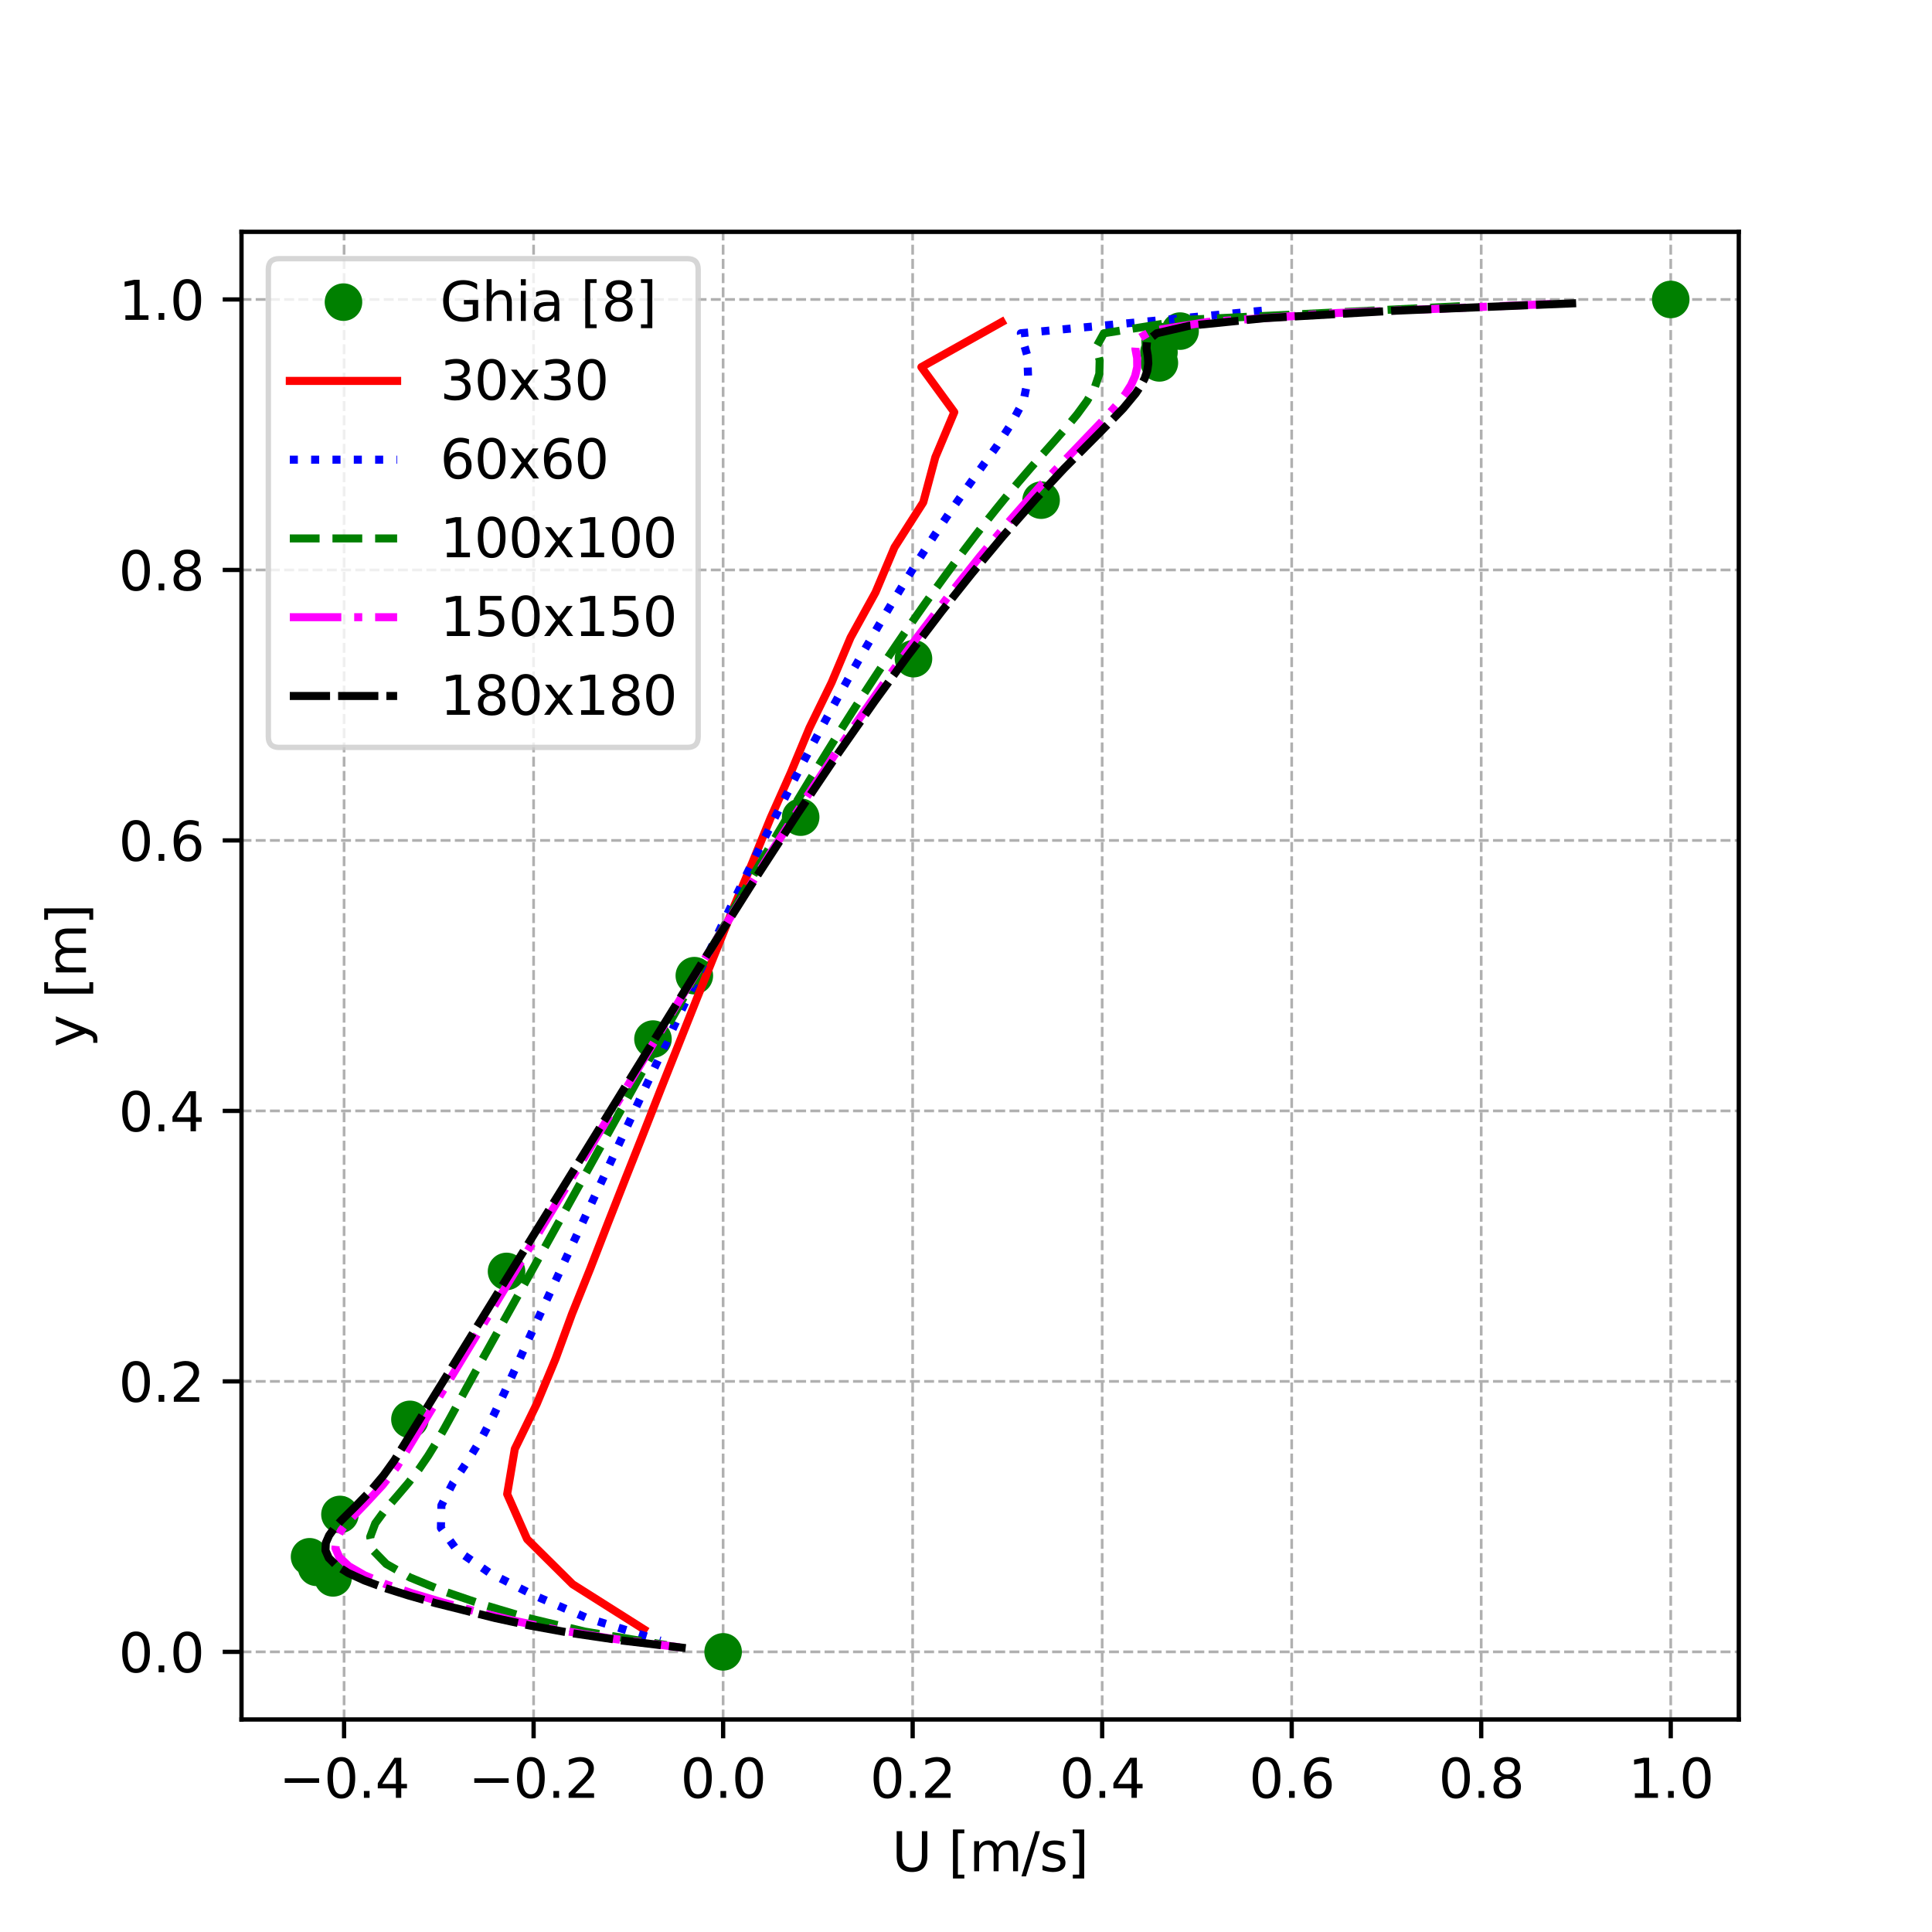 <?xml version="1.0" encoding="utf-8" standalone="no"?>
<!DOCTYPE svg PUBLIC "-//W3C//DTD SVG 1.1//EN"
  "http://www.w3.org/Graphics/SVG/1.1/DTD/svg11.dtd">
<svg xmlns:xlink="http://www.w3.org/1999/xlink" width="360pt" height="360pt" viewBox="0 0 360 360" xmlns="http://www.w3.org/2000/svg" version="1.1">
 <defs>
  <style type="text/css">*{stroke-linejoin: round; stroke-linecap: butt}</style>
 </defs>
 <g id="figure_1">
  <g id="patch_1">
   <path d="M 0 360 
L 360 360 
L 360 0 
L 0 0 
z
" style="fill: #ffffff"/>
  </g>
  <g id="axes_1">
   <g id="patch_2">
    <path d="M 45 320.4 
L 324 320.4 
L 324 43.2 
L 45 43.2 
z
" style="fill: #ffffff"/>
   </g>
   <g id="matplotlib.axis_1">
    <g id="xtick_1">
     <g id="line2d_1">
      <path d="M 64.114 320.4 
L 64.114 43.2 
" clip-path="url(#p68eb840127)" style="fill: none; stroke-dasharray: 1.85,0.8; stroke-dashoffset: 0; stroke: #b0b0b0; stroke-width: 0.5"/>
     </g>
     <g id="line2d_2">
      <defs>
       <path id="mabb880dba5" d="M 0 0 
L 0 3.5 
" style="stroke: #000000; stroke-width: 0.8"/>
      </defs>
      <g>
       <use xlink:href="#mabb880dba5" x="64.114" y="320.4" style="stroke: #000000; stroke-width: 0.8"/>
      </g>
     </g>
     <g id="text_1">
      <!-- −0.4 -->
      <g transform="translate(51.973 334.998) scale(0.1 -0.1)">
       <defs>
        <path id="DejaVuSans-2212" d="M 678 2272 
L 4684 2272 
L 4684 1741 
L 678 1741 
L 678 2272 
z
" transform="scale(0.016)"/>
        <path id="DejaVuSans-30" d="M 2034 4250 
Q 1547 4250 1301 3770 
Q 1056 3291 1056 2328 
Q 1056 1369 1301 889 
Q 1547 409 2034 409 
Q 2525 409 2770 889 
Q 3016 1369 3016 2328 
Q 3016 3291 2770 3770 
Q 2525 4250 2034 4250 
z
M 2034 4750 
Q 2819 4750 3233 4129 
Q 3647 3509 3647 2328 
Q 3647 1150 3233 529 
Q 2819 -91 2034 -91 
Q 1250 -91 836 529 
Q 422 1150 422 2328 
Q 422 3509 836 4129 
Q 1250 4750 2034 4750 
z
" transform="scale(0.016)"/>
        <path id="DejaVuSans-2e" d="M 684 794 
L 1344 794 
L 1344 0 
L 684 0 
L 684 794 
z
" transform="scale(0.016)"/>
        <path id="DejaVuSans-34" d="M 2419 4116 
L 825 1625 
L 2419 1625 
L 2419 4116 
z
M 2253 4666 
L 3047 4666 
L 3047 1625 
L 3713 1625 
L 3713 1100 
L 3047 1100 
L 3047 0 
L 2419 0 
L 2419 1100 
L 313 1100 
L 313 1709 
L 2253 4666 
z
" transform="scale(0.016)"/>
       </defs>
       <use xlink:href="#DejaVuSans-2212"/>
       <use xlink:href="#DejaVuSans-30" x="83.789"/>
       <use xlink:href="#DejaVuSans-2e" x="147.412"/>
       <use xlink:href="#DejaVuSans-34" x="179.199"/>
      </g>
     </g>
    </g>
    <g id="xtick_2">
     <g id="line2d_3">
      <path d="M 99.429 320.4 
L 99.429 43.2 
" clip-path="url(#p68eb840127)" style="fill: none; stroke-dasharray: 1.85,0.8; stroke-dashoffset: 0; stroke: #b0b0b0; stroke-width: 0.5"/>
     </g>
     <g id="line2d_4">
      <g>
       <use xlink:href="#mabb880dba5" x="99.429" y="320.4" style="stroke: #000000; stroke-width: 0.8"/>
      </g>
     </g>
     <g id="text_2">
      <!-- −0.2 -->
      <g transform="translate(87.288 334.998) scale(0.1 -0.1)">
       <defs>
        <path id="DejaVuSans-32" d="M 1228 531 
L 3431 531 
L 3431 0 
L 469 0 
L 469 531 
Q 828 903 1448 1529 
Q 2069 2156 2228 2338 
Q 2531 2678 2651 2914 
Q 2772 3150 2772 3378 
Q 2772 3750 2511 3984 
Q 2250 4219 1831 4219 
Q 1534 4219 1204 4116 
Q 875 4013 500 3803 
L 500 4441 
Q 881 4594 1212 4672 
Q 1544 4750 1819 4750 
Q 2544 4750 2975 4387 
Q 3406 4025 3406 3419 
Q 3406 3131 3298 2873 
Q 3191 2616 2906 2266 
Q 2828 2175 2409 1742 
Q 1991 1309 1228 531 
z
" transform="scale(0.016)"/>
       </defs>
       <use xlink:href="#DejaVuSans-2212"/>
       <use xlink:href="#DejaVuSans-30" x="83.789"/>
       <use xlink:href="#DejaVuSans-2e" x="147.412"/>
       <use xlink:href="#DejaVuSans-32" x="179.199"/>
      </g>
     </g>
    </g>
    <g id="xtick_3">
     <g id="line2d_5">
      <path d="M 134.744 320.4 
L 134.744 43.2 
" clip-path="url(#p68eb840127)" style="fill: none; stroke-dasharray: 1.85,0.8; stroke-dashoffset: 0; stroke: #b0b0b0; stroke-width: 0.5"/>
     </g>
     <g id="line2d_6">
      <g>
       <use xlink:href="#mabb880dba5" x="134.744" y="320.4" style="stroke: #000000; stroke-width: 0.8"/>
      </g>
     </g>
     <g id="text_3">
      <!-- 0.0 -->
      <g transform="translate(126.792 334.998) scale(0.1 -0.1)">
       <use xlink:href="#DejaVuSans-30"/>
       <use xlink:href="#DejaVuSans-2e" x="63.623"/>
       <use xlink:href="#DejaVuSans-30" x="95.41"/>
      </g>
     </g>
    </g>
    <g id="xtick_4">
     <g id="line2d_7">
      <path d="M 170.059 320.4 
L 170.059 43.2 
" clip-path="url(#p68eb840127)" style="fill: none; stroke-dasharray: 1.85,0.8; stroke-dashoffset: 0; stroke: #b0b0b0; stroke-width: 0.5"/>
     </g>
     <g id="line2d_8">
      <g>
       <use xlink:href="#mabb880dba5" x="170.059" y="320.4" style="stroke: #000000; stroke-width: 0.8"/>
      </g>
     </g>
     <g id="text_4">
      <!-- 0.2 -->
      <g transform="translate(162.107 334.998) scale(0.1 -0.1)">
       <use xlink:href="#DejaVuSans-30"/>
       <use xlink:href="#DejaVuSans-2e" x="63.623"/>
       <use xlink:href="#DejaVuSans-32" x="95.41"/>
      </g>
     </g>
    </g>
    <g id="xtick_5">
     <g id="line2d_9">
      <path d="M 205.374 320.4 
L 205.374 43.2 
" clip-path="url(#p68eb840127)" style="fill: none; stroke-dasharray: 1.85,0.8; stroke-dashoffset: 0; stroke: #b0b0b0; stroke-width: 0.5"/>
     </g>
     <g id="line2d_10">
      <g>
       <use xlink:href="#mabb880dba5" x="205.374" y="320.4" style="stroke: #000000; stroke-width: 0.8"/>
      </g>
     </g>
     <g id="text_5">
      <!-- 0.4 -->
      <g transform="translate(197.422 334.998) scale(0.1 -0.1)">
       <use xlink:href="#DejaVuSans-30"/>
       <use xlink:href="#DejaVuSans-2e" x="63.623"/>
       <use xlink:href="#DejaVuSans-34" x="95.41"/>
      </g>
     </g>
    </g>
    <g id="xtick_6">
     <g id="line2d_11">
      <path d="M 240.689 320.4 
L 240.689 43.2 
" clip-path="url(#p68eb840127)" style="fill: none; stroke-dasharray: 1.85,0.8; stroke-dashoffset: 0; stroke: #b0b0b0; stroke-width: 0.5"/>
     </g>
     <g id="line2d_12">
      <g>
       <use xlink:href="#mabb880dba5" x="240.689" y="320.4" style="stroke: #000000; stroke-width: 0.8"/>
      </g>
     </g>
     <g id="text_6">
      <!-- 0.6 -->
      <g transform="translate(232.737 334.998) scale(0.1 -0.1)">
       <defs>
        <path id="DejaVuSans-36" d="M 2113 2584 
Q 1688 2584 1439 2293 
Q 1191 2003 1191 1497 
Q 1191 994 1439 701 
Q 1688 409 2113 409 
Q 2538 409 2786 701 
Q 3034 994 3034 1497 
Q 3034 2003 2786 2293 
Q 2538 2584 2113 2584 
z
M 3366 4563 
L 3366 3988 
Q 3128 4100 2886 4159 
Q 2644 4219 2406 4219 
Q 1781 4219 1451 3797 
Q 1122 3375 1075 2522 
Q 1259 2794 1537 2939 
Q 1816 3084 2150 3084 
Q 2853 3084 3261 2657 
Q 3669 2231 3669 1497 
Q 3669 778 3244 343 
Q 2819 -91 2113 -91 
Q 1303 -91 875 529 
Q 447 1150 447 2328 
Q 447 3434 972 4092 
Q 1497 4750 2381 4750 
Q 2619 4750 2861 4703 
Q 3103 4656 3366 4563 
z
" transform="scale(0.016)"/>
       </defs>
       <use xlink:href="#DejaVuSans-30"/>
       <use xlink:href="#DejaVuSans-2e" x="63.623"/>
       <use xlink:href="#DejaVuSans-36" x="95.41"/>
      </g>
     </g>
    </g>
    <g id="xtick_7">
     <g id="line2d_13">
      <path d="M 276.003 320.4 
L 276.003 43.2 
" clip-path="url(#p68eb840127)" style="fill: none; stroke-dasharray: 1.85,0.8; stroke-dashoffset: 0; stroke: #b0b0b0; stroke-width: 0.5"/>
     </g>
     <g id="line2d_14">
      <g>
       <use xlink:href="#mabb880dba5" x="276.003" y="320.4" style="stroke: #000000; stroke-width: 0.8"/>
      </g>
     </g>
     <g id="text_7">
      <!-- 0.8 -->
      <g transform="translate(268.052 334.998) scale(0.1 -0.1)">
       <defs>
        <path id="DejaVuSans-38" d="M 2034 2216 
Q 1584 2216 1326 1975 
Q 1069 1734 1069 1313 
Q 1069 891 1326 650 
Q 1584 409 2034 409 
Q 2484 409 2743 651 
Q 3003 894 3003 1313 
Q 3003 1734 2745 1975 
Q 2488 2216 2034 2216 
z
M 1403 2484 
Q 997 2584 770 2862 
Q 544 3141 544 3541 
Q 544 4100 942 4425 
Q 1341 4750 2034 4750 
Q 2731 4750 3128 4425 
Q 3525 4100 3525 3541 
Q 3525 3141 3298 2862 
Q 3072 2584 2669 2484 
Q 3125 2378 3379 2068 
Q 3634 1759 3634 1313 
Q 3634 634 3220 271 
Q 2806 -91 2034 -91 
Q 1263 -91 848 271 
Q 434 634 434 1313 
Q 434 1759 690 2068 
Q 947 2378 1403 2484 
z
M 1172 3481 
Q 1172 3119 1398 2916 
Q 1625 2713 2034 2713 
Q 2441 2713 2670 2916 
Q 2900 3119 2900 3481 
Q 2900 3844 2670 4047 
Q 2441 4250 2034 4250 
Q 1625 4250 1398 4047 
Q 1172 3844 1172 3481 
z
" transform="scale(0.016)"/>
       </defs>
       <use xlink:href="#DejaVuSans-30"/>
       <use xlink:href="#DejaVuSans-2e" x="63.623"/>
       <use xlink:href="#DejaVuSans-38" x="95.41"/>
      </g>
     </g>
    </g>
    <g id="xtick_8">
     <g id="line2d_15">
      <path d="M 311.318 320.4 
L 311.318 43.2 
" clip-path="url(#p68eb840127)" style="fill: none; stroke-dasharray: 1.85,0.8; stroke-dashoffset: 0; stroke: #b0b0b0; stroke-width: 0.5"/>
     </g>
     <g id="line2d_16">
      <g>
       <use xlink:href="#mabb880dba5" x="311.318" y="320.4" style="stroke: #000000; stroke-width: 0.8"/>
      </g>
     </g>
     <g id="text_8">
      <!-- 1.0 -->
      <g transform="translate(303.367 334.998) scale(0.1 -0.1)">
       <defs>
        <path id="DejaVuSans-31" d="M 794 531 
L 1825 531 
L 1825 4091 
L 703 3866 
L 703 4441 
L 1819 4666 
L 2450 4666 
L 2450 531 
L 3481 531 
L 3481 0 
L 794 0 
L 794 531 
z
" transform="scale(0.016)"/>
       </defs>
       <use xlink:href="#DejaVuSans-31"/>
       <use xlink:href="#DejaVuSans-2e" x="63.623"/>
       <use xlink:href="#DejaVuSans-30" x="95.41"/>
      </g>
     </g>
    </g>
    <g id="text_9">
     <!-- U [m/s] -->
     <g transform="translate(166.191 348.677) scale(0.1 -0.1)">
      <defs>
       <path id="DejaVuSans-55" d="M 556 4666 
L 1191 4666 
L 1191 1831 
Q 1191 1081 1462 751 
Q 1734 422 2344 422 
Q 2950 422 3222 751 
Q 3494 1081 3494 1831 
L 3494 4666 
L 4128 4666 
L 4128 1753 
Q 4128 841 3676 375 
Q 3225 -91 2344 -91 
Q 1459 -91 1007 375 
Q 556 841 556 1753 
L 556 4666 
z
" transform="scale(0.016)"/>
       <path id="DejaVuSans-20" transform="scale(0.016)"/>
       <path id="DejaVuSans-5b" d="M 550 4863 
L 1875 4863 
L 1875 4416 
L 1125 4416 
L 1125 -397 
L 1875 -397 
L 1875 -844 
L 550 -844 
L 550 4863 
z
" transform="scale(0.016)"/>
       <path id="DejaVuSans-6d" d="M 3328 2828 
Q 3544 3216 3844 3400 
Q 4144 3584 4550 3584 
Q 5097 3584 5394 3201 
Q 5691 2819 5691 2113 
L 5691 0 
L 5113 0 
L 5113 2094 
Q 5113 2597 4934 2840 
Q 4756 3084 4391 3084 
Q 3944 3084 3684 2787 
Q 3425 2491 3425 1978 
L 3425 0 
L 2847 0 
L 2847 2094 
Q 2847 2600 2669 2842 
Q 2491 3084 2119 3084 
Q 1678 3084 1418 2786 
Q 1159 2488 1159 1978 
L 1159 0 
L 581 0 
L 581 3500 
L 1159 3500 
L 1159 2956 
Q 1356 3278 1631 3431 
Q 1906 3584 2284 3584 
Q 2666 3584 2933 3390 
Q 3200 3197 3328 2828 
z
" transform="scale(0.016)"/>
       <path id="DejaVuSans-2f" d="M 1625 4666 
L 2156 4666 
L 531 -594 
L 0 -594 
L 1625 4666 
z
" transform="scale(0.016)"/>
       <path id="DejaVuSans-73" d="M 2834 3397 
L 2834 2853 
Q 2591 2978 2328 3040 
Q 2066 3103 1784 3103 
Q 1356 3103 1142 2972 
Q 928 2841 928 2578 
Q 928 2378 1081 2264 
Q 1234 2150 1697 2047 
L 1894 2003 
Q 2506 1872 2764 1633 
Q 3022 1394 3022 966 
Q 3022 478 2636 193 
Q 2250 -91 1575 -91 
Q 1294 -91 989 -36 
Q 684 19 347 128 
L 347 722 
Q 666 556 975 473 
Q 1284 391 1588 391 
Q 1994 391 2212 530 
Q 2431 669 2431 922 
Q 2431 1156 2273 1281 
Q 2116 1406 1581 1522 
L 1381 1569 
Q 847 1681 609 1914 
Q 372 2147 372 2553 
Q 372 3047 722 3315 
Q 1072 3584 1716 3584 
Q 2034 3584 2315 3537 
Q 2597 3491 2834 3397 
z
" transform="scale(0.016)"/>
       <path id="DejaVuSans-5d" d="M 1947 4863 
L 1947 -844 
L 622 -844 
L 622 -397 
L 1369 -397 
L 1369 4416 
L 622 4416 
L 622 4863 
L 1947 4863 
z
" transform="scale(0.016)"/>
      </defs>
      <use xlink:href="#DejaVuSans-55"/>
      <use xlink:href="#DejaVuSans-20" x="73.193"/>
      <use xlink:href="#DejaVuSans-5b" x="104.98"/>
      <use xlink:href="#DejaVuSans-6d" x="143.994"/>
      <use xlink:href="#DejaVuSans-2f" x="241.406"/>
      <use xlink:href="#DejaVuSans-73" x="275.098"/>
      <use xlink:href="#DejaVuSans-5d" x="327.197"/>
     </g>
    </g>
   </g>
   <g id="matplotlib.axis_2">
    <g id="ytick_1">
     <g id="line2d_17">
      <path d="M 45 307.8 
L 324 307.8 
" clip-path="url(#p68eb840127)" style="fill: none; stroke-dasharray: 1.85,0.8; stroke-dashoffset: 0; stroke: #b0b0b0; stroke-width: 0.5"/>
     </g>
     <g id="line2d_18">
      <defs>
       <path id="m2bb24835dc" d="M 0 0 
L -3.5 0 
" style="stroke: #000000; stroke-width: 0.8"/>
      </defs>
      <g>
       <use xlink:href="#m2bb24835dc" x="45" y="307.8" style="stroke: #000000; stroke-width: 0.8"/>
      </g>
     </g>
     <g id="text_10">
      <!-- 0.0 -->
      <g transform="translate(22.097 311.599) scale(0.1 -0.1)">
       <use xlink:href="#DejaVuSans-30"/>
       <use xlink:href="#DejaVuSans-2e" x="63.623"/>
       <use xlink:href="#DejaVuSans-30" x="95.41"/>
      </g>
     </g>
    </g>
    <g id="ytick_2">
     <g id="line2d_19">
      <path d="M 45 257.4 
L 324 257.4 
" clip-path="url(#p68eb840127)" style="fill: none; stroke-dasharray: 1.85,0.8; stroke-dashoffset: 0; stroke: #b0b0b0; stroke-width: 0.5"/>
     </g>
     <g id="line2d_20">
      <g>
       <use xlink:href="#m2bb24835dc" x="45" y="257.4" style="stroke: #000000; stroke-width: 0.8"/>
      </g>
     </g>
     <g id="text_11">
      <!-- 0.2 -->
      <g transform="translate(22.097 261.199) scale(0.1 -0.1)">
       <use xlink:href="#DejaVuSans-30"/>
       <use xlink:href="#DejaVuSans-2e" x="63.623"/>
       <use xlink:href="#DejaVuSans-32" x="95.41"/>
      </g>
     </g>
    </g>
    <g id="ytick_3">
     <g id="line2d_21">
      <path d="M 45 207 
L 324 207 
" clip-path="url(#p68eb840127)" style="fill: none; stroke-dasharray: 1.85,0.8; stroke-dashoffset: 0; stroke: #b0b0b0; stroke-width: 0.5"/>
     </g>
     <g id="line2d_22">
      <g>
       <use xlink:href="#m2bb24835dc" x="45" y="207" style="stroke: #000000; stroke-width: 0.8"/>
      </g>
     </g>
     <g id="text_12">
      <!-- 0.4 -->
      <g transform="translate(22.097 210.799) scale(0.1 -0.1)">
       <use xlink:href="#DejaVuSans-30"/>
       <use xlink:href="#DejaVuSans-2e" x="63.623"/>
       <use xlink:href="#DejaVuSans-34" x="95.41"/>
      </g>
     </g>
    </g>
    <g id="ytick_4">
     <g id="line2d_23">
      <path d="M 45 156.6 
L 324 156.6 
" clip-path="url(#p68eb840127)" style="fill: none; stroke-dasharray: 1.85,0.8; stroke-dashoffset: 0; stroke: #b0b0b0; stroke-width: 0.5"/>
     </g>
     <g id="line2d_24">
      <g>
       <use xlink:href="#m2bb24835dc" x="45" y="156.6" style="stroke: #000000; stroke-width: 0.8"/>
      </g>
     </g>
     <g id="text_13">
      <!-- 0.6 -->
      <g transform="translate(22.097 160.399) scale(0.1 -0.1)">
       <use xlink:href="#DejaVuSans-30"/>
       <use xlink:href="#DejaVuSans-2e" x="63.623"/>
       <use xlink:href="#DejaVuSans-36" x="95.41"/>
      </g>
     </g>
    </g>
    <g id="ytick_5">
     <g id="line2d_25">
      <path d="M 45 106.2 
L 324 106.2 
" clip-path="url(#p68eb840127)" style="fill: none; stroke-dasharray: 1.85,0.8; stroke-dashoffset: 0; stroke: #b0b0b0; stroke-width: 0.5"/>
     </g>
     <g id="line2d_26">
      <g>
       <use xlink:href="#m2bb24835dc" x="45" y="106.2" style="stroke: #000000; stroke-width: 0.8"/>
      </g>
     </g>
     <g id="text_14">
      <!-- 0.8 -->
      <g transform="translate(22.097 109.999) scale(0.1 -0.1)">
       <use xlink:href="#DejaVuSans-30"/>
       <use xlink:href="#DejaVuSans-2e" x="63.623"/>
       <use xlink:href="#DejaVuSans-38" x="95.41"/>
      </g>
     </g>
    </g>
    <g id="ytick_6">
     <g id="line2d_27">
      <path d="M 45 55.8 
L 324 55.8 
" clip-path="url(#p68eb840127)" style="fill: none; stroke-dasharray: 1.85,0.8; stroke-dashoffset: 0; stroke: #b0b0b0; stroke-width: 0.5"/>
     </g>
     <g id="line2d_28">
      <g>
       <use xlink:href="#m2bb24835dc" x="45" y="55.8" style="stroke: #000000; stroke-width: 0.8"/>
      </g>
     </g>
     <g id="text_15">
      <!-- 1.0 -->
      <g transform="translate(22.097 59.599) scale(0.1 -0.1)">
       <use xlink:href="#DejaVuSans-31"/>
       <use xlink:href="#DejaVuSans-2e" x="63.623"/>
       <use xlink:href="#DejaVuSans-30" x="95.41"/>
      </g>
     </g>
    </g>
    <g id="text_16">
     <!-- y [m] -->
     <g transform="translate(16.017 195.12) rotate(-90) scale(0.1 -0.1)">
      <defs>
       <path id="DejaVuSans-79" d="M 2059 -325 
Q 1816 -950 1584 -1140 
Q 1353 -1331 966 -1331 
L 506 -1331 
L 506 -850 
L 844 -850 
Q 1081 -850 1212 -737 
Q 1344 -625 1503 -206 
L 1606 56 
L 191 3500 
L 800 3500 
L 1894 763 
L 2988 3500 
L 3597 3500 
L 2059 -325 
z
" transform="scale(0.016)"/>
      </defs>
      <use xlink:href="#DejaVuSans-79"/>
      <use xlink:href="#DejaVuSans-20" x="59.18"/>
      <use xlink:href="#DejaVuSans-5b" x="90.967"/>
      <use xlink:href="#DejaVuSans-6d" x="129.98"/>
      <use xlink:href="#DejaVuSans-5d" x="227.393"/>
     </g>
    </g>
   </g>
   <g id="line2d_29">
    <defs>
     <path id="mf69396115b" d="M 0 3 
C 0.796 3 1.559 2.684 2.121 2.121 
C 2.684 1.559 3 0.796 3 0 
C 3 -0.796 2.684 -1.559 2.121 -2.121 
C 1.559 -2.684 0.796 -3 0 -3 
C -0.796 -3 -1.559 -2.684 -2.121 -2.121 
C -2.684 -1.559 -3 -0.796 -3 0 
C -3 0.796 -2.684 1.559 -2.121 2.121 
C -1.559 2.684 -0.796 3 0 3 
z
" style="stroke: #008000"/>
    </defs>
    <g clip-path="url(#p68eb840127)">
     <use xlink:href="#mf69396115b" x="311.318" y="55.8" style="fill: #008000; stroke: #008000"/>
     <use xlink:href="#mf69396115b" x="219.893" y="61.697" style="fill: #008000; stroke: #008000"/>
     <use xlink:href="#mf69396115b" x="216.18" y="63.662" style="fill: #008000; stroke: #008000"/>
     <use xlink:href="#mf69396115b" x="215.954" y="65.653" style="fill: #008000; stroke: #008000"/>
     <use xlink:href="#mf69396115b" x="216.032" y="67.619" style="fill: #008000; stroke: #008000"/>
     <use xlink:href="#mf69396115b" x="193.995" y="93.197" style="fill: #008000; stroke: #008000"/>
     <use xlink:href="#mf69396115b" x="170.213" y="122.731" style="fill: #008000; stroke: #008000"/>
     <use xlink:href="#mf69396115b" x="149.193" y="152.266" style="fill: #008000; stroke: #008000"/>
     <use xlink:href="#mf69396115b" x="129.378" y="181.8" style="fill: #008000; stroke: #008000"/>
     <use xlink:href="#mf69396115b" x="121.671" y="193.619" style="fill: #008000; stroke: #008000"/>
     <use xlink:href="#mf69396115b" x="94.388" y="236.912" style="fill: #008000; stroke: #008000"/>
     <use xlink:href="#mf69396115b" x="76.386" y="264.481" style="fill: #008000; stroke: #008000"/>
     <use xlink:href="#mf69396115b" x="63.346" y="282.197" style="fill: #008000; stroke: #008000"/>
     <use xlink:href="#mf69396115b" x="57.682" y="290.084" style="fill: #008000; stroke: #008000"/>
     <use xlink:href="#mf69396115b" x="58.992" y="292.05" style="fill: #008000; stroke: #008000"/>
     <use xlink:href="#mf69396115b" x="62.057" y="294.016" style="fill: #008000; stroke: #008000"/>
     <use xlink:href="#mf69396115b" x="134.744" y="307.8" style="fill: #008000; stroke: #008000"/>
    </g>
   </g>
   <g id="line2d_30">
    <path d="M 186.674 60 
L 171.685 68.4 
L 177.816 76.8 
L 174.283 85.2 
L 172.036 93.6 
L 166.672 102 
L 163.129 110.4 
L 158.492 118.8 
L 154.948 127.2 
L 150.843 135.6 
L 147.342 144 
L 143.594 152.4 
L 140.167 160.8 
L 136.65 169.2 
L 133.262 177.6 
L 129.877 186 
L 126.532 194.4 
L 123.19 202.8 
L 119.888 211.2 
L 116.55 219.6 
L 113.245 228 
L 109.984 236.4 
L 106.599 244.8 
L 103.519 253.2 
L 100.016 261.6 
L 95.922 270 
L 94.504 278.4 
L 98.223 286.8 
L 106.699 295.2 
L 119.981 303.6 
" clip-path="url(#p68eb840127)" style="fill: none; stroke: #ff0000; stroke-width: 1.5; stroke-linecap: square"/>
   </g>
   <g id="line2d_31">
    <path d="M 235.13 57.9 
L 190.215 62.1 
L 191.427 66.3 
L 191.579 70.5 
L 190.713 74.7 
L 188.465 78.9 
L 185.76 83.1 
L 182.732 87.3 
L 179.74 91.5 
L 176.811 95.7 
L 174.012 99.9 
L 171.303 104.1 
L 168.682 108.3 
L 166.128 112.5 
L 163.637 116.7 
L 161.202 120.9 
L 158.819 125.1 
L 156.485 129.3 
L 154.196 133.5 
L 151.948 137.7 
L 149.737 141.9 
L 147.561 146.1 
L 145.415 150.3 
L 143.298 154.5 
L 141.205 158.7 
L 139.135 162.9 
L 137.084 167.1 
L 135.051 171.3 
L 133.034 175.5 
L 131.03 179.7 
L 129.037 183.9 
L 127.053 188.1 
L 125.078 192.3 
L 123.11 196.5 
L 121.147 200.7 
L 119.188 204.9 
L 117.233 209.1 
L 115.28 213.3 
L 113.329 217.5 
L 111.38 221.7 
L 109.432 225.9 
L 107.484 230.1 
L 105.535 234.3 
L 103.587 238.5 
L 101.643 242.7 
L 99.706 246.9 
L 97.789 251.1 
L 95.892 255.3 
L 93.974 259.5 
L 91.972 263.7 
L 89.78 267.9 
L 87.227 272.1 
L 84.422 276.3 
L 82.25 280.5 
L 82.156 284.7 
L 85.174 288.9 
L 91.249 293.1 
L 99.567 297.3 
L 109.419 301.5 
L 123.018 305.7 
" clip-path="url(#p68eb840127)" style="fill: none; stroke-dasharray: 1.5,2.475; stroke-dashoffset: 0; stroke: #0000ff; stroke-width: 1.5"/>
   </g>
   <g id="line2d_32">
    <path d="M 272.037 57.06 
L 221.436 59.58 
L 205.686 62.1 
L 204.298 64.62 
L 204.908 67.14 
L 204.843 69.66 
L 203.998 72.18 
L 202.557 74.7 
L 200.708 77.22 
L 198.616 79.74 
L 196.406 82.26 
L 194.166 84.78 
L 191.951 87.3 
L 189.784 89.82 
L 187.675 92.34 
L 185.621 94.86 
L 183.616 97.38 
L 181.654 99.9 
L 179.73 102.42 
L 177.839 104.94 
L 175.979 107.46 
L 174.149 109.98 
L 172.347 112.5 
L 170.571 115.02 
L 168.821 117.54 
L 167.096 120.06 
L 165.394 122.58 
L 163.714 125.1 
L 162.055 127.62 
L 160.416 130.14 
L 158.795 132.66 
L 157.192 135.18 
L 155.606 137.7 
L 154.036 140.22 
L 152.48 142.74 
L 150.939 145.26 
L 149.41 147.78 
L 147.894 150.3 
L 146.389 152.82 
L 144.895 155.34 
L 143.411 157.86 
L 141.936 160.38 
L 140.47 162.9 
L 139.011 165.42 
L 137.56 167.94 
L 136.115 170.46 
L 134.677 172.98 
L 133.244 175.5 
L 131.817 178.02 
L 130.393 180.54 
L 128.974 183.06 
L 127.559 185.58 
L 126.147 188.1 
L 124.737 190.62 
L 123.33 193.14 
L 121.925 195.66 
L 120.522 198.18 
L 119.12 200.7 
L 117.72 203.22 
L 116.32 205.74 
L 114.921 208.26 
L 113.523 210.78 
L 112.125 213.3 
L 110.727 215.82 
L 109.329 218.34 
L 107.931 220.86 
L 106.532 223.38 
L 105.134 225.9 
L 103.734 228.42 
L 102.335 230.94 
L 100.934 233.46 
L 99.532 235.98 
L 98.13 238.5 
L 96.726 241.02 
L 95.32 243.54 
L 93.913 246.06 
L 92.505 248.58 
L 91.098 251.1 
L 89.695 253.62 
L 88.299 256.14 
L 86.913 258.66 
L 85.537 261.18 
L 84.165 263.7 
L 82.778 266.22 
L 81.337 268.74 
L 79.786 271.26 
L 78.06 273.78 
L 76.11 276.3 
L 73.959 278.82 
L 71.771 281.34 
L 69.924 283.86 
L 68.977 286.38 
L 69.523 288.9 
L 71.975 291.42 
L 76.404 293.94 
L 82.541 296.46 
L 89.942 298.98 
L 98.408 301.5 
L 108.969 304.02 
L 124.192 306.54 
" clip-path="url(#p68eb840127)" style="fill: none; stroke-dasharray: 5.55,2.4; stroke-dashoffset: 0; stroke: #008000; stroke-width: 1.5"/>
   </g>
   <g id="line2d_33">
    <path d="M 289.06 56.64 
L 249.213 58.32 
L 224.97 60 
L 214.522 61.68 
L 211.678 63.36 
L 211.571 65.04 
L 211.886 66.72 
L 211.903 68.4 
L 211.508 70.08 
L 210.744 71.76 
L 209.683 73.44 
L 208.394 75.12 
L 205.388 78.48 
L 194.125 90.24 
L 188.202 96.96 
L 182.601 103.68 
L 177.25 110.4 
L 170.865 118.8 
L 164.769 127.2 
L 157.77 137.28 
L 151.048 147.36 
L 143.472 159.12 
L 134.03 174.24 
L 121.744 194.4 
L 73.921 273.36 
L 71.295 276.72 
L 68.181 280.08 
L 64.934 283.44 
L 63.585 285.12 
L 62.695 286.8 
L 62.5 288.48 
L 63.218 290.16 
L 65.001 291.84 
L 67.906 293.52 
L 71.881 295.2 
L 76.78 296.88 
L 82.407 298.56 
L 88.6 300.24 
L 95.427 301.92 
L 103.423 303.6 
L 113.565 305.28 
L 126.673 306.96 
L 126.673 306.96 
" clip-path="url(#p68eb840127)" style="fill: none; stroke-dasharray: 9.6,2.4,1.5,2.4; stroke-dashoffset: 0; stroke: #ff00ff; stroke-width: 1.5"/>
   </g>
   <g id="line2d_34">
    <path d="M 293.689 56.5 
L 259.866 57.9 
L 235.429 59.3 
L 221.594 60.7 
L 215.547 62.1 
L 213.744 63.5 
L 213.629 64.9 
L 213.876 66.3 
L 213.969 67.7 
L 213.775 69.1 
L 213.293 70.5 
L 212.561 71.9 
L 211.624 73.3 
L 209.303 76.1 
L 205.235 80.3 
L 198.281 87.3 
L 193.052 92.9 
L 186.901 99.9 
L 181.06 106.9 
L 175.479 113.9 
L 169.079 122.3 
L 162.956 130.7 
L 156.098 140.5 
L 148.561 151.7 
L 140.366 164.3 
L 130.625 179.7 
L 115.877 203.5 
L 73.496 272.1 
L 71.48 274.9 
L 69.131 277.7 
L 66.423 280.5 
L 63.598 283.3 
L 62.332 284.7 
L 61.321 286.1 
L 60.709 287.5 
L 60.645 288.9 
L 61.261 290.3 
L 62.655 291.7 
L 64.876 293.1 
L 67.915 294.5 
L 71.707 295.9 
L 76.143 297.3 
L 81.092 298.7 
L 92.25 301.5 
L 98.737 302.9 
L 106.446 304.3 
L 115.999 305.7 
L 127.765 307.1 
L 127.765 307.1 
" clip-path="url(#p68eb840127)" style="fill: none; stroke-dasharray: 7.5,1.5; stroke-dashoffset: 0; stroke: #000000; stroke-width: 1.5"/>
   </g>
   <g id="patch_3">
    <path d="M 45 320.4 
L 45 43.2 
" style="fill: none; stroke: #000000; stroke-width: 0.8; stroke-linejoin: miter; stroke-linecap: square"/>
   </g>
   <g id="patch_4">
    <path d="M 324 320.4 
L 324 43.2 
" style="fill: none; stroke: #000000; stroke-width: 0.8; stroke-linejoin: miter; stroke-linecap: square"/>
   </g>
   <g id="patch_5">
    <path d="M 45 320.4 
L 324 320.4 
" style="fill: none; stroke: #000000; stroke-width: 0.8; stroke-linejoin: miter; stroke-linecap: square"/>
   </g>
   <g id="patch_6">
    <path d="M 45 43.2 
L 324 43.2 
" style="fill: none; stroke: #000000; stroke-width: 0.8; stroke-linejoin: miter; stroke-linecap: square"/>
   </g>
   <g id="legend_1">
    <g id="patch_7">
     <path d="M 52 139.269 
L 128.094 139.269 
Q 130.094 139.269 130.094 137.269 
L 130.094 50.2 
Q 130.094 48.2 128.094 48.2 
L 52 48.2 
Q 50 48.2 50 50.2 
L 50 137.269 
Q 50 139.269 52 139.269 
z
" style="fill: #ffffff; opacity: 0.8; stroke: #cccccc; stroke-linejoin: miter"/>
    </g>
    <g id="line2d_35">
     <g>
      <use xlink:href="#mf69396115b" x="64" y="56.298" style="fill: #008000; stroke: #008000"/>
     </g>
    </g>
    <g id="text_17">
     <!-- Ghia [8] -->
     <g transform="translate(82 59.798) scale(0.1 -0.1)">
      <defs>
       <path id="DejaVuSans-47" d="M 3809 666 
L 3809 1919 
L 2778 1919 
L 2778 2438 
L 4434 2438 
L 4434 434 
Q 4069 175 3628 42 
Q 3188 -91 2688 -91 
Q 1594 -91 976 548 
Q 359 1188 359 2328 
Q 359 3472 976 4111 
Q 1594 4750 2688 4750 
Q 3144 4750 3555 4637 
Q 3966 4525 4313 4306 
L 4313 3634 
Q 3963 3931 3569 4081 
Q 3175 4231 2741 4231 
Q 1884 4231 1454 3753 
Q 1025 3275 1025 2328 
Q 1025 1384 1454 906 
Q 1884 428 2741 428 
Q 3075 428 3337 486 
Q 3600 544 3809 666 
z
" transform="scale(0.016)"/>
       <path id="DejaVuSans-68" d="M 3513 2113 
L 3513 0 
L 2938 0 
L 2938 2094 
Q 2938 2591 2744 2837 
Q 2550 3084 2163 3084 
Q 1697 3084 1428 2787 
Q 1159 2491 1159 1978 
L 1159 0 
L 581 0 
L 581 4863 
L 1159 4863 
L 1159 2956 
Q 1366 3272 1645 3428 
Q 1925 3584 2291 3584 
Q 2894 3584 3203 3211 
Q 3513 2838 3513 2113 
z
" transform="scale(0.016)"/>
       <path id="DejaVuSans-69" d="M 603 3500 
L 1178 3500 
L 1178 0 
L 603 0 
L 603 3500 
z
M 603 4863 
L 1178 4863 
L 1178 4134 
L 603 4134 
L 603 4863 
z
" transform="scale(0.016)"/>
       <path id="DejaVuSans-61" d="M 2194 1759 
Q 1497 1759 1228 1600 
Q 959 1441 959 1056 
Q 959 750 1161 570 
Q 1363 391 1709 391 
Q 2188 391 2477 730 
Q 2766 1069 2766 1631 
L 2766 1759 
L 2194 1759 
z
M 3341 1997 
L 3341 0 
L 2766 0 
L 2766 531 
Q 2569 213 2275 61 
Q 1981 -91 1556 -91 
Q 1019 -91 701 211 
Q 384 513 384 1019 
Q 384 1609 779 1909 
Q 1175 2209 1959 2209 
L 2766 2209 
L 2766 2266 
Q 2766 2663 2505 2880 
Q 2244 3097 1772 3097 
Q 1472 3097 1187 3025 
Q 903 2953 641 2809 
L 641 3341 
Q 956 3463 1253 3523 
Q 1550 3584 1831 3584 
Q 2591 3584 2966 3190 
Q 3341 2797 3341 1997 
z
" transform="scale(0.016)"/>
      </defs>
      <use xlink:href="#DejaVuSans-47"/>
      <use xlink:href="#DejaVuSans-68" x="77.49"/>
      <use xlink:href="#DejaVuSans-69" x="140.869"/>
      <use xlink:href="#DejaVuSans-61" x="168.652"/>
      <use xlink:href="#DejaVuSans-20" x="229.932"/>
      <use xlink:href="#DejaVuSans-5b" x="261.719"/>
      <use xlink:href="#DejaVuSans-38" x="300.732"/>
      <use xlink:href="#DejaVuSans-5d" x="364.355"/>
     </g>
    </g>
    <g id="line2d_36">
     <path d="M 54 70.977 
L 64 70.977 
L 74 70.977 
" style="fill: none; stroke: #ff0000; stroke-width: 1.5; stroke-linecap: square"/>
    </g>
    <g id="text_18">
     <!-- 30x30 -->
     <g transform="translate(82 74.477) scale(0.1 -0.1)">
      <defs>
       <path id="DejaVuSans-33" d="M 2597 2516 
Q 3050 2419 3304 2112 
Q 3559 1806 3559 1356 
Q 3559 666 3084 287 
Q 2609 -91 1734 -91 
Q 1441 -91 1130 -33 
Q 819 25 488 141 
L 488 750 
Q 750 597 1062 519 
Q 1375 441 1716 441 
Q 2309 441 2620 675 
Q 2931 909 2931 1356 
Q 2931 1769 2642 2001 
Q 2353 2234 1838 2234 
L 1294 2234 
L 1294 2753 
L 1863 2753 
Q 2328 2753 2575 2939 
Q 2822 3125 2822 3475 
Q 2822 3834 2567 4026 
Q 2313 4219 1838 4219 
Q 1578 4219 1281 4162 
Q 984 4106 628 3988 
L 628 4550 
Q 988 4650 1302 4700 
Q 1616 4750 1894 4750 
Q 2613 4750 3031 4423 
Q 3450 4097 3450 3541 
Q 3450 3153 3228 2886 
Q 3006 2619 2597 2516 
z
" transform="scale(0.016)"/>
       <path id="DejaVuSans-78" d="M 3513 3500 
L 2247 1797 
L 3578 0 
L 2900 0 
L 1881 1375 
L 863 0 
L 184 0 
L 1544 1831 
L 300 3500 
L 978 3500 
L 1906 2253 
L 2834 3500 
L 3513 3500 
z
" transform="scale(0.016)"/>
      </defs>
      <use xlink:href="#DejaVuSans-33"/>
      <use xlink:href="#DejaVuSans-30" x="63.623"/>
      <use xlink:href="#DejaVuSans-78" x="127.246"/>
      <use xlink:href="#DejaVuSans-33" x="186.426"/>
      <use xlink:href="#DejaVuSans-30" x="250.049"/>
     </g>
    </g>
    <g id="line2d_37">
     <path d="M 54 85.655 
L 64 85.655 
L 74 85.655 
" style="fill: none; stroke-dasharray: 1.5,2.475; stroke-dashoffset: 0; stroke: #0000ff; stroke-width: 1.5"/>
    </g>
    <g id="text_19">
     <!-- 60x60 -->
     <g transform="translate(82 89.155) scale(0.1 -0.1)">
      <use xlink:href="#DejaVuSans-36"/>
      <use xlink:href="#DejaVuSans-30" x="63.623"/>
      <use xlink:href="#DejaVuSans-78" x="127.246"/>
      <use xlink:href="#DejaVuSans-36" x="186.426"/>
      <use xlink:href="#DejaVuSans-30" x="250.049"/>
     </g>
    </g>
    <g id="line2d_38">
     <path d="M 54 100.333 
L 64 100.333 
L 74 100.333 
" style="fill: none; stroke-dasharray: 5.55,2.4; stroke-dashoffset: 0; stroke: #008000; stroke-width: 1.5"/>
    </g>
    <g id="text_20">
     <!-- 100x100 -->
     <g transform="translate(82 103.833) scale(0.1 -0.1)">
      <use xlink:href="#DejaVuSans-31"/>
      <use xlink:href="#DejaVuSans-30" x="63.623"/>
      <use xlink:href="#DejaVuSans-30" x="127.246"/>
      <use xlink:href="#DejaVuSans-78" x="190.869"/>
      <use xlink:href="#DejaVuSans-31" x="250.049"/>
      <use xlink:href="#DejaVuSans-30" x="313.672"/>
      <use xlink:href="#DejaVuSans-30" x="377.295"/>
     </g>
    </g>
    <g id="line2d_39">
     <path d="M 54 115.011 
L 64 115.011 
L 74 115.011 
" style="fill: none; stroke-dasharray: 9.6,2.4,1.5,2.4; stroke-dashoffset: 0; stroke: #ff00ff; stroke-width: 1.5"/>
    </g>
    <g id="text_21">
     <!-- 150x150 -->
     <g transform="translate(82 118.511) scale(0.1 -0.1)">
      <defs>
       <path id="DejaVuSans-35" d="M 691 4666 
L 3169 4666 
L 3169 4134 
L 1269 4134 
L 1269 2991 
Q 1406 3038 1543 3061 
Q 1681 3084 1819 3084 
Q 2600 3084 3056 2656 
Q 3513 2228 3513 1497 
Q 3513 744 3044 326 
Q 2575 -91 1722 -91 
Q 1428 -91 1123 -41 
Q 819 9 494 109 
L 494 744 
Q 775 591 1075 516 
Q 1375 441 1709 441 
Q 2250 441 2565 725 
Q 2881 1009 2881 1497 
Q 2881 1984 2565 2268 
Q 2250 2553 1709 2553 
Q 1456 2553 1204 2497 
Q 953 2441 691 2322 
L 691 4666 
z
" transform="scale(0.016)"/>
      </defs>
      <use xlink:href="#DejaVuSans-31"/>
      <use xlink:href="#DejaVuSans-35" x="63.623"/>
      <use xlink:href="#DejaVuSans-30" x="127.246"/>
      <use xlink:href="#DejaVuSans-78" x="190.869"/>
      <use xlink:href="#DejaVuSans-31" x="250.049"/>
      <use xlink:href="#DejaVuSans-35" x="313.672"/>
      <use xlink:href="#DejaVuSans-30" x="377.295"/>
     </g>
    </g>
    <g id="line2d_40">
     <path d="M 54 129.689 
L 64 129.689 
L 74 129.689 
" style="fill: none; stroke-dasharray: 7.5,1.5; stroke-dashoffset: 0; stroke: #000000; stroke-width: 1.5"/>
    </g>
    <g id="text_22">
     <!-- 180x180 -->
     <g transform="translate(82 133.189) scale(0.1 -0.1)">
      <use xlink:href="#DejaVuSans-31"/>
      <use xlink:href="#DejaVuSans-38" x="63.623"/>
      <use xlink:href="#DejaVuSans-30" x="127.246"/>
      <use xlink:href="#DejaVuSans-78" x="190.869"/>
      <use xlink:href="#DejaVuSans-31" x="250.049"/>
      <use xlink:href="#DejaVuSans-38" x="313.672"/>
      <use xlink:href="#DejaVuSans-30" x="377.295"/>
     </g>
    </g>
   </g>
  </g>
 </g>
 <defs>
  <clipPath id="p68eb840127">
   <rect x="45" y="43.2" width="279" height="277.2"/>
  </clipPath>
 </defs>
</svg>
